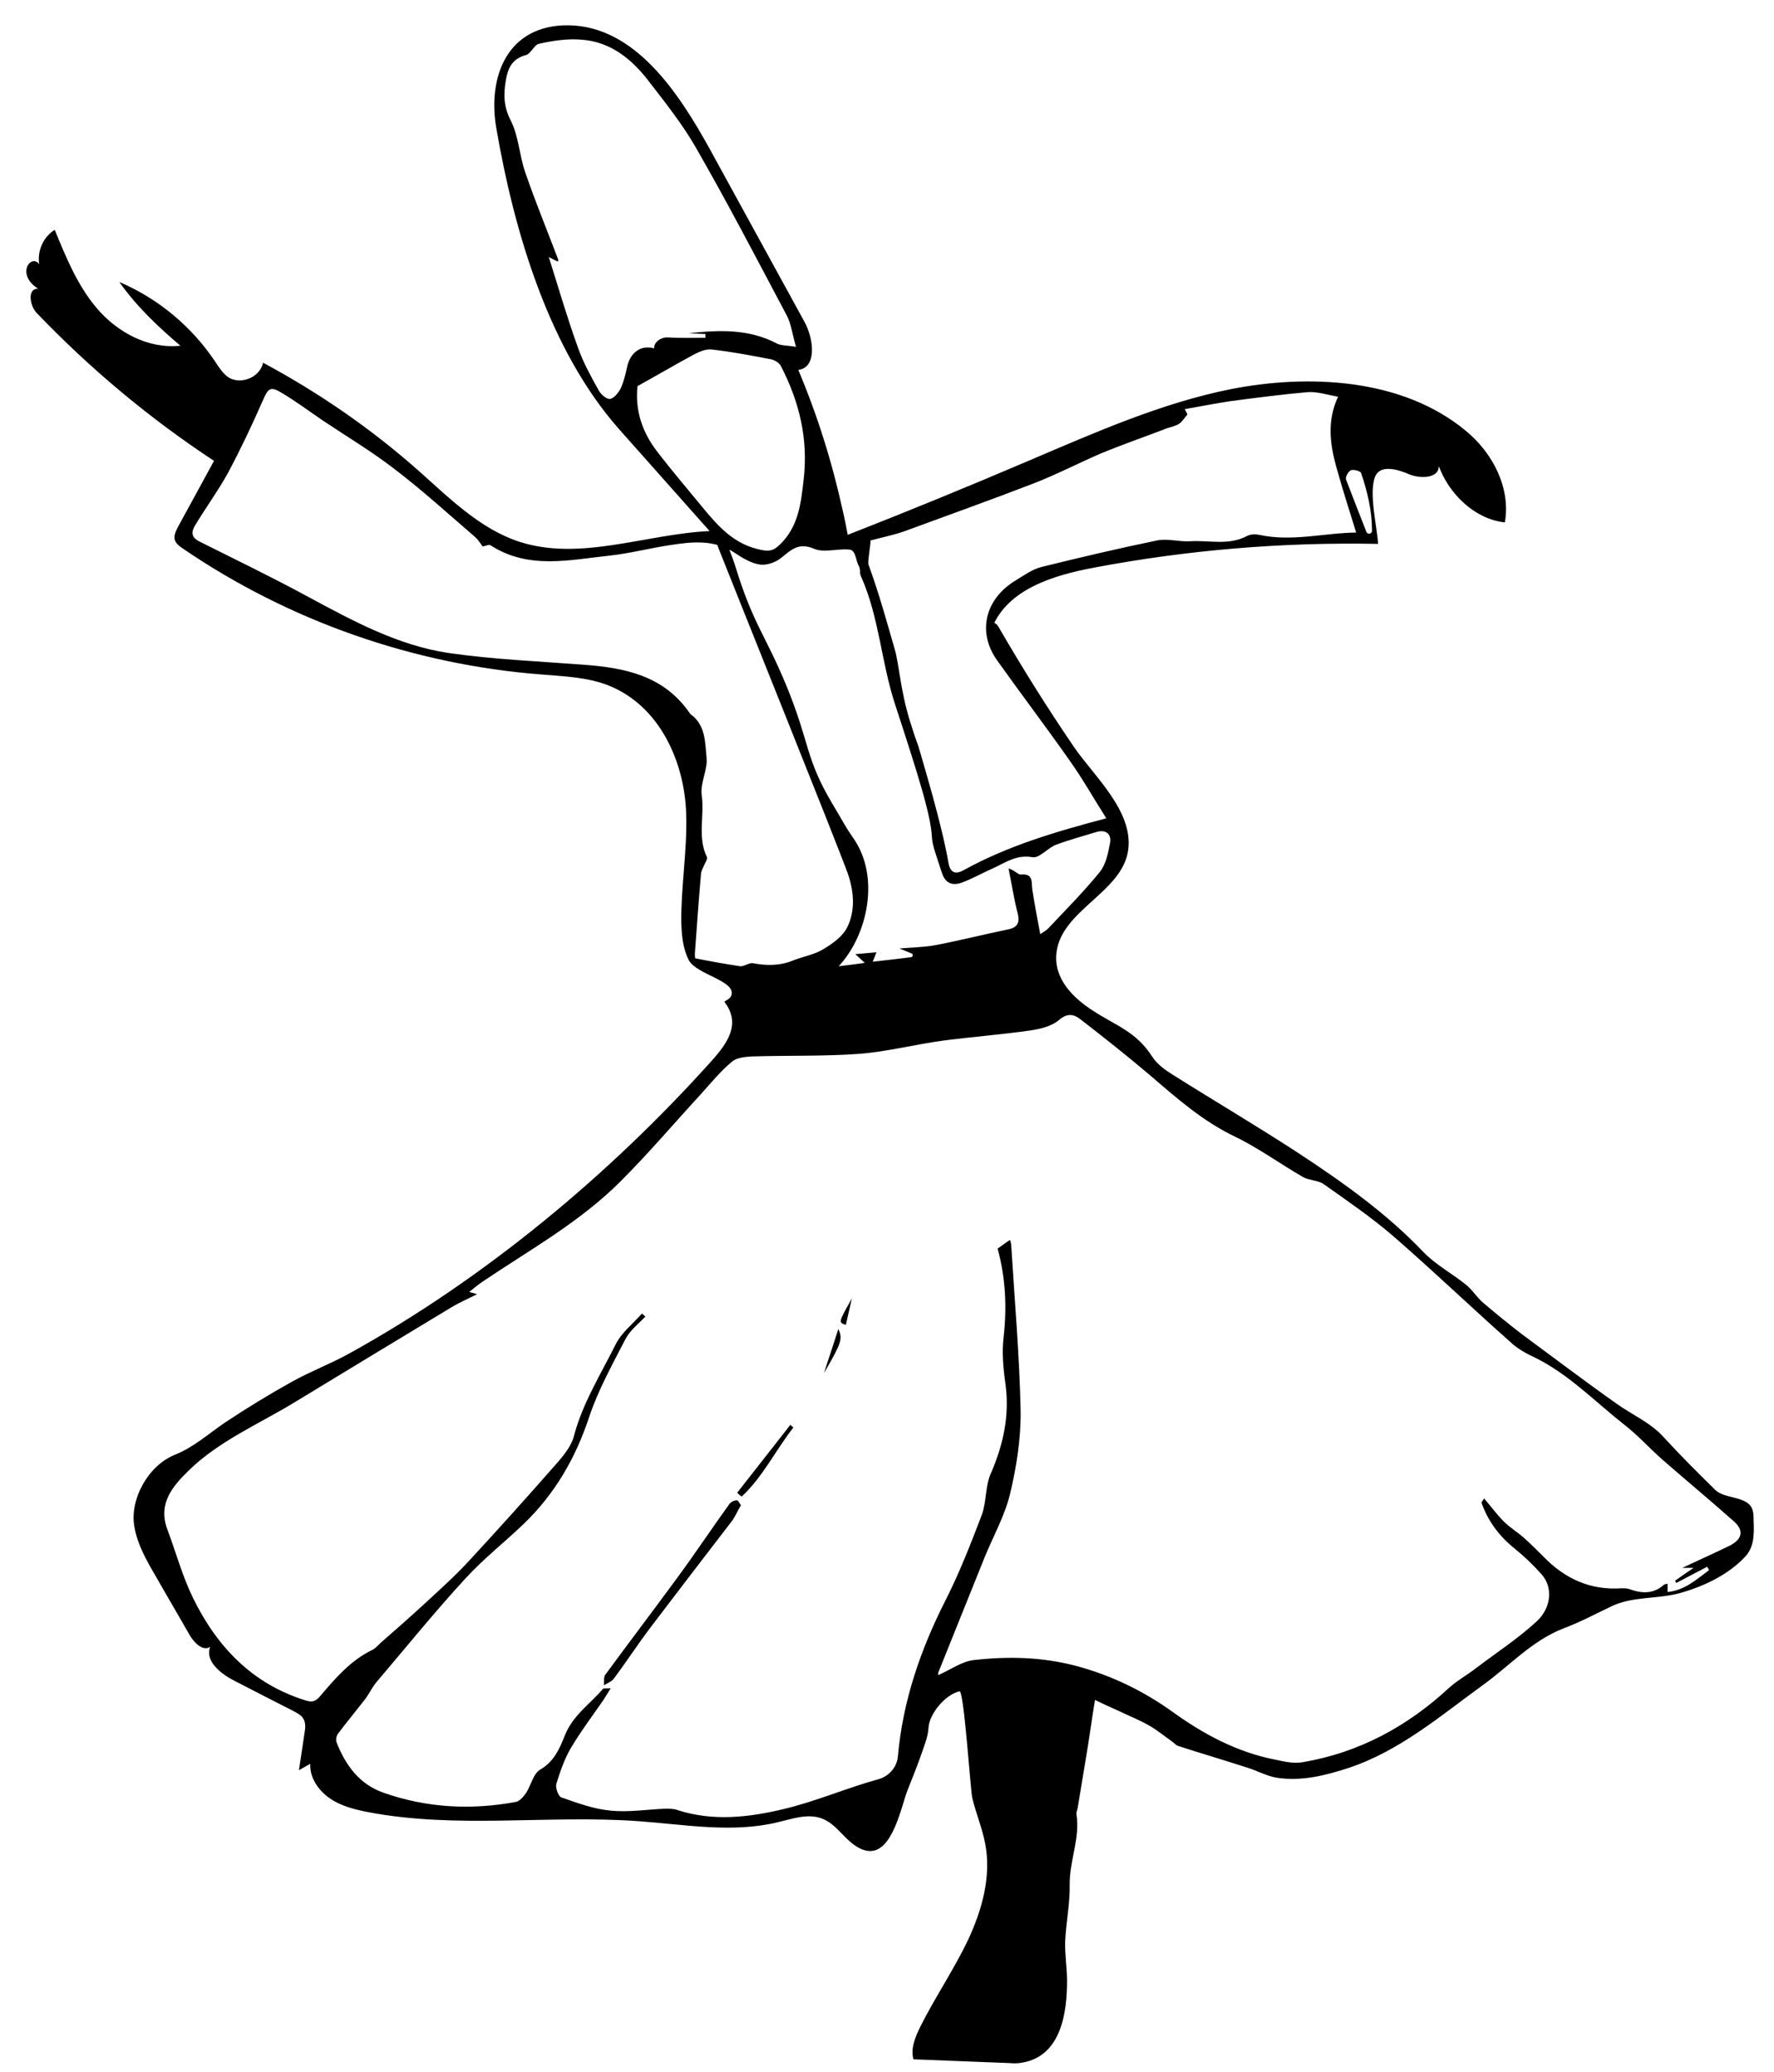 <?xml version="1.0" encoding="utf-8"?>
<!-- Generator: Adobe Illustrator 19.0.0, SVG Export Plug-In . SVG Version: 6.00 Build 0)  -->
<svg version="1.1" id="Layer_1" xmlns="http://www.w3.org/2000/svg" xmlns:xlink="http://www.w3.org/1999/xlink" x="0px" y="0px"
	 viewBox="0 0 470 549" style="enable-background:new 0 0 470 549;" xml:space="preserve">
<g id="XMLID_1_">
	<path id="XMLID_170_" d="M464.4,408.3c-0.3,1.5-0.9,2.9-2,4.1c-4.6,4.9-11,7.9-17.4,9.7c-5.9,1.6-12.6,0.8-18.1,3.5
		c-4.2,2-8.3,4.2-12.6,5.8c-8.5,3.3-14.4,10-21.5,15.1c-11.3,8.2-22,17.4-35.5,21.9c-6.1,2-12.5,3.6-19,2.6
		c-2.6-0.4-5.1-1.8-7.6-2.6c-6.2-2-12.3-3.8-18.5-5.8c-0.7-0.2-1.2-0.9-1.8-1.3c-2-1.4-3.8-2.9-5.9-4.1c-2.6-1.5-5.4-2.6-8.1-3.9
		c-1.8-0.8-3.6-1.6-6.3-2.9c-0.8,4.9-1.4,9.3-2.1,13.6c-0.8,5-1.7,10.1-2.5,15.1c-0.1,0.5-0.4,1.1-0.3,1.6c1,6.4-1.9,12.3-1.8,18.7
		c0.1,5-1,10.1-1.2,15.1c-0.1,3.4,0.5,6.9,0.5,10.3c0,8.1-1.4,20-12,21.7c-1.1,0.2-2.1,0.2-3.2,0.1l-25.5-1
		c-0.8-2.9,0.5-5.9,1.8-8.6c3.9-7.8,8.9-15.1,12.7-23.1c3.7-7.9,6.2-16.9,4.5-25.5c-0.8-4.1-2.4-7.9-3.4-12
		c-0.5-2.1-2.2-28.6-3.4-28.3c-3.9,0.9-8,6.1-8.2,9.6c-0.1,2.1-0.9,4.2-1.6,6.2c-1.2,3.5-2.6,7-4,10.5c-1.6,4.1-3.9,16.5-10.2,16
		c-2.5-0.2-4.6-2-6.4-3.8c-1.8-1.8-3.5-3.8-5.8-4.7c-3.8-1.6-8.1,0-12,0.9c-12,2.9-24.5,0.6-36.9-0.3c-23.9-1.7-48.1,2.1-71.6-2.4
		c-3.6-0.7-7.2-1.6-10.2-3.7c-3-2.1-5.3-5.5-5.1-9.1l-3,1.7c0.5-3.3,1-6.7,1.5-10c0.2-1.1,0.3-2.4-0.2-3.4c-0.5-1.1-1.7-1.7-2.8-2.3
		c-5.3-2.7-10.6-5.4-15.8-8.1c-3.5-1.8-7.7-5.2-6.2-8.9c-1.9,1.3-4.2-1-5.4-3c-3-5.3-6.1-10.5-9.1-15.8c-2.4-4.1-4.8-8.3-5.6-13
		c-1.3-7.3,3.7-16.3,10.8-19.1c5-2,8.9-5.6,13.2-8.5c5.7-3.8,11.6-7.4,17.7-10.8c5-2.8,10.4-4.8,15.4-7.6
		c35.6-19.7,68.7-47.2,95.8-77.4c4.5-5,7.8-10,3.4-15.7c0.4-0.3,1.5-0.8,1.8-1.5c1.7-4-9.1-5.6-11.2-9.5c-1.6-3.1-1.9-6.6-2-10.1
		c-0.1-9.5,1.6-19,1.3-28.6c-0.4-13.8-7-28.7-20.6-34.1c-5.6-2.2-11.7-2.4-17.7-2.9c-33.9-2.6-67-14.2-95.1-33.4
		c-0.9-0.6-1.8-1.3-2.1-2.3c-0.3-1.1,0.3-2.3,0.8-3.3c3.2-5.9,6.4-11.7,9.6-17.6c-17-11.2-32.7-24.3-46.8-39
		C8,81.4,7,76.4,10.1,76.5c-6-3.8-1.9-9.4,0.3-6.5c-0.6-3.5,1.1-7.3,4.1-9.1c3,7.3,6,14.7,11.1,20.7C31,88,39.2,92.5,47.8,91.6
		c-6-5.1-11.6-10.4-16.2-16.9C41.9,79.1,50.8,86.5,57,95.8c1,1.5,2,3.1,3.4,4.1c3.3,2.2,8.5,0.1,9.3-3.8c14.9,8,28.8,17.6,41.4,28.8
		c8.1,7.2,16.1,15.2,26.4,18.6c16.2,5.3,33.5-2,50.5-2.8c-8-9-15.9-17.9-23.9-26.9c-18.7-21.1-27.9-52.5-32.6-79.8
		c-2.4-13.8,3-27.5,19.2-27.3C168.1,7,179.6,24.2,188,39.4c8.4,15.3,16.7,30.5,25.1,45.8c2.5,4.5,3.4,12.2-1.6,12.8
		c5.1,12.1,9,24.6,11.8,37.4c0.5,2.1,0.9,4.2,1.3,6.3c16.1-6.3,32.2-12.9,48.1-19.7c17.4-7.4,34.9-15.2,53.4-18.9
		c20.4-4,45.3-3,62.2,11c7.1,5.8,12,15.1,10.4,24.3c-7.9-0.8-14.8-7.5-17.5-14.9c0,3.3-5,3.4-8,2.1c-3-1.3-7.4-2.5-8.8,0.5
		c-1.9,4.3,0.5,13.6,0.7,18c-25.2-0.5-50.5,1.6-75.3,6.3c-10.7,2-22.8,5.7-26.9,15.8c-0.1,1.5-2.5-1.3-0.4-1.4c0.8,0,1.6,0.5,2,1.2
		c6.3,10.9,13,21.6,20.1,32c5.3,7.7,15.7,16.9,14.3,27.2c-1.5,11.2-17.7,15.9-19,27.2c-0.8,6.9,4.4,12,9.7,15.4
		c6.3,4.1,11.4,5.5,15.7,12.2c1.3,2,3.4,3.5,5.5,4.8c11.1,7,22.5,13.7,33.5,20.9c11.7,7.7,23.1,15.8,32.9,26.1
		c3.2,3.3,7.5,5.6,11.1,8.5c1.8,1.4,3,3.5,4.7,4.9c3.3,2.8,6.7,5.6,10.1,8.2c8.4,6.2,16.7,12.5,25.2,18.5c4.2,3,9,5,12.5,8.9
		c4.4,4.8,9,9.4,13.7,14c2.4,2.3,8.1,1.6,9.6,4.7c0.5,1,0.5,2.2,0.5,3.4C464.7,404.7,464.7,406.6,464.4,408.3z M232.2,252.3
		c-0.3,0.8-0.6,1.6-1,2.5c3.8-0.4,7-0.8,10.2-1.2c0.5-0.1,0.6-0.8,0.1-1l-3.2-1.3c3.2-0.3,6.4-0.3,9.6-0.9
		c6.3-1.2,12.6-2.8,18.9-4.1c2.7-0.5,3.5-1.7,2.8-4.4c-1-3.9-1.6-7.9-2.4-11.8c1.6,0.4,2.5,1.7,3.3,1.6c3.4-0.3,2.7,2.1,3,4
		c0.6,3.8,1.3,7.6,2.1,11.8c0.9-0.6,1.6-1,2.1-1.5c4.6-4.9,9.4-9.7,13.7-15c1.6-2,2.2-5,2.7-7.7c0.4-2.2-1-3.6-3.5-2.9
		c-3.6,1.1-7.3,2.1-10.8,3.4c-2.3,0.9-4.5,3.7-6.3,3.3c-4.1-0.7-6.9,1.3-10.1,2.8c-2.7,1.2-5.4,2.7-8.2,3.8
		c-2.9,1.2-4.8,0.3-5.7-2.6c-1.6-4.9-2.5-7.2-2.6-9.3c-0.3-6-3.7-16.6-9.8-35.3c-3.6-11-4.2-23-8.9-33.6c-0.1-0.2-0.6-1.2-0.2-2.1
		c0.3-0.7,1.6-2.5,2-1.5c3.2,8.8,5.2,16.4,7.1,22.9c1.1,3.9,1.5,10.8,3.9,18.6c2,6.5,1.9,5.3,2.9,8.9c0.7,2.6,5.6,18.5,7.4,29
		c0.5,2.7,2,3,4.1,1.8c11.6-6.4,24.1-10.1,37.7-13.7c-3.2-5-6.1-10.2-9.5-15c-6.3-9-13-17.8-19.4-26.8c-5.5-7.7-3-16.4,4.7-21.1
		c2.3-1.4,4.6-3.1,7.1-3.7c10.1-2.5,20.3-4.9,30.5-7c2.8-0.6,5.9,0.4,8.9,0.2c5-0.3,10.1,1.2,15-1.4c0.9-0.5,2.2-0.5,3.2-0.3
		c8.7,1.9,17.1-0.5,25.7-0.6c-1.9-6.1-3.7-11.8-5.3-17.5c-1.6-5.9-2.5-12,0.5-18.5c-2.9-0.5-5.6-1.4-8.1-1.2
		c-6.8,0.6-13.7,1.5-20.5,2.4c-4,0.6-8,1.4-12,2.1c0.2,0.5,0.5,0.9,0.7,1.4c-0.7,0.8-1.3,1.8-2.1,2.4c-1,0.7-2.3,0.9-3.4,1.3
		c-5.7,2.2-11.5,4.2-17.1,6.5c-6.1,2.6-12,5.7-18.2,8.1c-11.4,4.4-22.9,8.5-34.3,12.7c-2.9,1-5.9,1.6-8.9,2.4c0,0,0,0,0,0
		c0.2,0.4-0.8,5.8-0.5,6c-2.8,2.5-2.1,2.4-2.4,1.1c-1.1-1.9-0.8-3.8-2.2-4.6c-2.7-0.6-7.1,0.9-9.8-0.3c-4-1.7-5.9,0.1-8.6,2.3
		c-1.4,1.2-3.8,2.1-5.6,1.9c-2.4-0.3-4.7-1.7-6.8-3.1c-5.4-3.6-11.2-3-17-2.1c-5.4,0.8-10.7,2.2-16.1,2.8
		c-10.6,1.1-21.5,3.8-31.6-2.7c-0.4-0.3-1.3,0.1-2.1,0.3c-0.5-0.6-1.1-1.7-2-2.5c-7.1-6.1-14.1-12.5-21.6-18.2
		c-6-4.6-12.5-8.5-18.8-12.7c-3.5-2.4-6.9-4.9-10.5-7.1c-3.4-2.1-3.9-1.6-5.5,2.1c-2.8,6.4-5.8,12.7-9.1,18.9
		c-2.6,4.7-5.8,9.1-8.6,13.7c-1.2,1.9-1.2,3.4,1.1,4.5c9.6,4.8,19.3,9.5,28.7,14.6c11.9,6.4,23.8,12.9,37.2,14.9
		c11.8,1.7,23.7,2.2,35.6,3.1c11,0.8,21.4,2.8,28.3,12.8c0.2,0.4,0.6,0.6,1,0.9c3.3,3,3.1,7.2,3.5,11c0.3,3.2-1.7,6.6-1.3,9.8
		c0.8,5.5-1.2,11.2,1.4,16.5c0.2,0.4-0.3,1.2-0.6,1.8c-0.4,1-1,1.9-1,2.9c-0.6,6.9-1.1,13.9-1.6,20.8c0,0.4,0,1.2,0.1,1.3
		c4,0.8,7.9,1.5,11.9,2.1c1.1,0.1,2.4-1,3.4-0.8c3.7,0.7,7.2,0.7,10.8-0.8c2.6-1,5.5-1.5,7.8-2.9c2.5-1.5,5.2-3.4,6.4-5.9
		c2.2-4.5,1.7-9.6,0.1-14.2c-2.6-7.3-29.8-74.9-33.9-85.3c-0.2-0.5-1.2-2.8-0.7-3l2.2-0.4c0.4,1.6,1.8,4.6,2.7,7.6
		c4.7,15.2,7.8,17.7,13.5,31.5c6.2,15.1,4.9,19,12.1,31.1c3.1,5.2,3.4,6,5.4,8.9c7.5,10.4,3.9,26.1-3.7,34.2
		c2.4-0.3,4.3-0.5,6.9-0.9c-1.2-1.1-1.7-1.6-2.5-2.3L232.2,252.3z M170.1,348c0.3,0.3,0.6,0.6,0.9,0.8c-1.8,1.9-4,3.6-5.2,5.8
		c-3.5,6.8-7.3,13.6-9.7,20.8c-3.6,10.9-9.1,20.4-17.3,28.3c-5,4.8-10.6,9.2-15.3,14.3c-8.2,8.9-15.8,18.3-23.7,27.6
		c-1.2,1.4-1.9,3-3,4.5c-2.4,3.1-4.9,6.1-7.3,9.3c-0.4,0.6-0.6,1.6-0.3,2.3c2.4,6.1,6.1,11.1,12.5,13.3c11.4,4,23.2,4.6,35,2.4
		c1-0.2,2-1.4,2.7-2.4c1.3-2,1.9-5.2,3.8-6.2c3.6-2.1,5.1-5.6,6.4-8.9c2.1-5.4,6.7-8.4,10.1-12.4c0.2-0.3,0.9-0.1,2.1-0.2
		c-0.9,1.4-1.4,2.3-2,3.2c-2.9,4.2-6,8.3-8.6,12.7c-1.7,2.9-2.8,6.2-3.8,9.4c-0.3,1,0.5,3.3,1.3,3.6c4.3,1.5,8.6,3.1,13,3.5
		c4.8,0.5,9.7-0.3,14.6-0.5c1.1,0,2.3,0,3.3,0.4c9.4,3,18.8,1.9,28-0.3c8.5-2,16.7-5.6,25.1-7.9c2.9-0.8,5-3.3,5.2-6.2
		c1.3-14.6,6-28.2,12.6-41.2c3.7-7.3,6.7-15,9.6-22.6c1.3-3.5,0.9-7.7,2.4-11c3.3-7.6,5-15.3,3.9-23.6c-0.6-4.2-1-8.5-0.5-12.6
		c0.9-8,0.5-15.7-1.6-23.4c1.2-0.8,2.2-1.6,3.3-2.3c0.1,0.5,0.3,0.9,0.3,1.3c0.9,14.7,2.2,29.3,2.5,44c0.1,7.3-1.1,14.9-2.8,22
		c-1.4,5.8-4.4,11.1-6.7,16.7c-4.1,10.2-8.2,20.4-12.3,30.6c-0.1,0.3,0,0.8,0,0.7c3.2-1.4,6.3-3.7,9.6-4c9-1,18-0.8,27,1.6
		c9.3,2.5,17.7,6.6,25.4,12.1c8.3,6,17.1,10.7,27.2,12.7c2.4,0.5,4.9,1.1,7.2,0.7c15-2.5,27.9-9.5,39-19.8c2.1-1.9,4.7-3.3,7-5.1
		c5.4-4.1,11.1-7.8,16.1-12.4c4-3.7,4.3-9.1,1.4-12.4c-2.2-2.5-4.6-4.8-7.2-6.9c-4.1-3.3-7.1-7.3-8.8-12.2c0-0.1,0.2-0.3,0.7-1.1
		c1.8,2.1,3.4,4.3,5.2,6.1c1.6,1.6,3.6,2.8,5.3,4.3c1.8,1.6,3.5,3.3,5.2,5c5.7,5.9,12.5,9,20.8,8.4c0.6,0,1.3,0,1.9,0.2
		c3.3,1.2,6.4,1.4,9.2-1.1c0.2-0.2,0.6-0.2,1-0.3c0,0.7,0,1.3,0,2.2c4.7-0.5,7.7-3.4,11-5.8c-0.2-0.3-0.3-0.6-0.5-0.9
		c-2.7,1.4-5.5,2.9-8.2,4.3c-0.1-0.2-0.2-0.4-0.3-0.6c1.4-1,2.8-2,4.9-3.4c-1.6,0-2.5,0-3,0c4-1.9,8.3-3.8,12.6-5.9
		c3.3-1.7,3.8-4,1.1-6.4c-6.3-5.6-12.7-10.9-19.1-16.5c-3.5-3.1-6.6-6.6-10.3-9.4c-7.7-6.1-14.6-13.3-23.7-17.7
		c-2.2-1-4.4-2.3-6.1-3.9c-10.5-9.3-20.6-19-31.2-28.2c-5.7-4.9-12-9.2-18.2-13.6c-1.5-1.1-3.8-1-5.5-1.9c-6.1-3.5-11.8-7.7-18-10.7
		c-8.6-4.1-15.5-10.2-22.6-16.3c-6-5.1-12.2-10-18.4-14.8c-1.9-1.5-3.6-1.7-5.8,0.2c-1.9,1.6-4.8,2.3-7.4,2.7
		c-7.7,1.1-15.5,1.7-23.2,2.7c-7.4,1-14.7,2.9-22.1,3.5c-9.5,0.7-19.1,0.4-28.6,0.7c-1.8,0.1-4,0.3-5.3,1.4
		c-3.1,2.6-5.7,5.8-8.4,8.8c-7,7.6-13.6,15.4-20.9,22.7c-10.8,10.9-24.2,18.3-36.8,26.8c-1.2,0.8-2.2,1.7-3.5,2.7
		c0.8,0.2,1.2,0.3,2.1,0.6c-2.6,1.3-4.7,2.2-6.7,3.4c-13.9,8.4-27.8,16.8-41.6,25.2c-9.5,5.8-20,10.2-28.1,18.1
		c-4.2,4.1-8.2,8.7-5.7,15.5c2.3,6.1,4,12.5,6.9,18.4c6.3,12.8,15.6,22.6,29.7,27c1.8,0.6,2.7,0.3,3.9-1.1c4-4.7,8-9.4,13.7-12.2
		c0.9-0.4,1.6-1.2,2.3-1.9c4-3.5,8-7,11.9-10.6c3.9-3.6,7.9-7.2,11.5-11.1c7.4-8,14.7-16.1,21.9-24.3c2.4-2.7,5.2-5.7,6-9
		c2.3-8.6,7-16.1,10.9-23.9C164.6,353.1,167.7,350.7,170.1,348z M210.9,91.9c-1-3.4-1.3-6.2-2.5-8.4c-7.9-14.9-15.7-29.9-24.1-44.5
		c-3.4-5.9-7.7-11.4-11.9-16.8C167.8,16,162,11,153.9,10.5c-3.7-0.3-7.5,0.3-11.1,1.1c-1.3,0.3-2.2,2.7-3.5,3
		c-3.7,1-4.8,3.6-5.3,6.8c-0.6,3.6-0.6,6.8,1.3,10.5c2.1,4.1,2.3,9.2,3.8,13.6c2.7,7.9,5.9,15.6,8.8,23.3c0.1,0.1-0.1,0.3-0.1,0.5
		c-0.5-0.2-0.9-0.4-2.4-1.2c2.7,8.6,5,16.5,7.8,24.2c1.4,3.9,3.4,7.5,5.4,11.1c0.6,1.1,2.1,2.4,3,2.3c1.1-0.2,2.2-1.6,2.8-2.7
		c0.8-1.7,1.3-3.7,1.7-5.6c0.8-4,3.7-6.1,7.2-5.1c-0.1-1.7,1.9-3,3.6-2.9c3.3,0.2,6.7,0.1,10,0.1c0-0.3,0-0.7,0-1
		c-1.5-0.1-2.9-0.1-4.4-0.2c8-0.9,15.9-1.2,23.3,2.7C206.9,91.6,208.6,91.5,210.9,91.9z M168.9,102.3c-0.7,6.5,1.3,12.2,5.1,17.2
		c3.9,5.1,8.1,10,12.2,15c4.2,5.1,8.4,9.8,15.5,11.2c2.5,0.5,3.4,0,4.9-1.4c4.9-4.7,5.6-10.8,6.3-17.1c1.3-10.8-1.1-20.7-6-30.2
		c-0.4-0.8-1.6-1.6-2.6-1.8c-5.2-1-10.4-2-15.7-2.6c-1.6-0.2-3.4,0.6-4.9,1.4C178.7,96.7,173.8,99.6,168.9,102.3z M362,140.9
		c0.3,0.8,1.5,0.6,1.5-0.3c0-5.2-1.2-10.3-2.9-15.3c-0.2-0.5-2-1-2.7-0.7c-0.7,0.3-1.5,1.8-1.3,2.4
		C358.4,131.7,360.2,136.3,362,140.9z"/>
	<path id="XMLID_138_" d="M196.3,398.8c-0.9,1.5-1.5,3-2.4,4.2c-7.3,9.5-14.6,19-21.8,28.5c-3.3,4.4-6.3,9-9.6,13.4
		c-0.6,0.7-1.7,1.1-2.5,1.6c0.1-0.9-0.1-2,0.3-2.7c6.3-8.6,12.7-17,19-25.6c4.8-6.5,9.3-13.3,14-19.8c0.4-0.5,1.2-0.9,1.9-0.9
		C195.5,397.4,195.9,398.2,196.3,398.8z"/>
	<path id="XMLID_137_" d="M210.2,378.2c-4.7,6-8.1,13.1-13.7,18.3c-0.4-0.3-0.8-0.6-1.2-1c4.7-6,9.4-12,14.1-18
		C209.7,377.8,209.9,378,210.2,378.2z"/>
	<path id="XMLID_135_" d="M218.3,363.8c1.2-3.8,2.5-7.5,3.8-11.7C223.3,354.7,223,355.7,218.3,363.8z"/>
	<path id="XMLID_134_" d="M225.7,344c-0.5,2.3-1.1,4.7-1.6,7C222.1,350.4,222.1,350.4,225.7,344z"/>
</g>
</svg>
